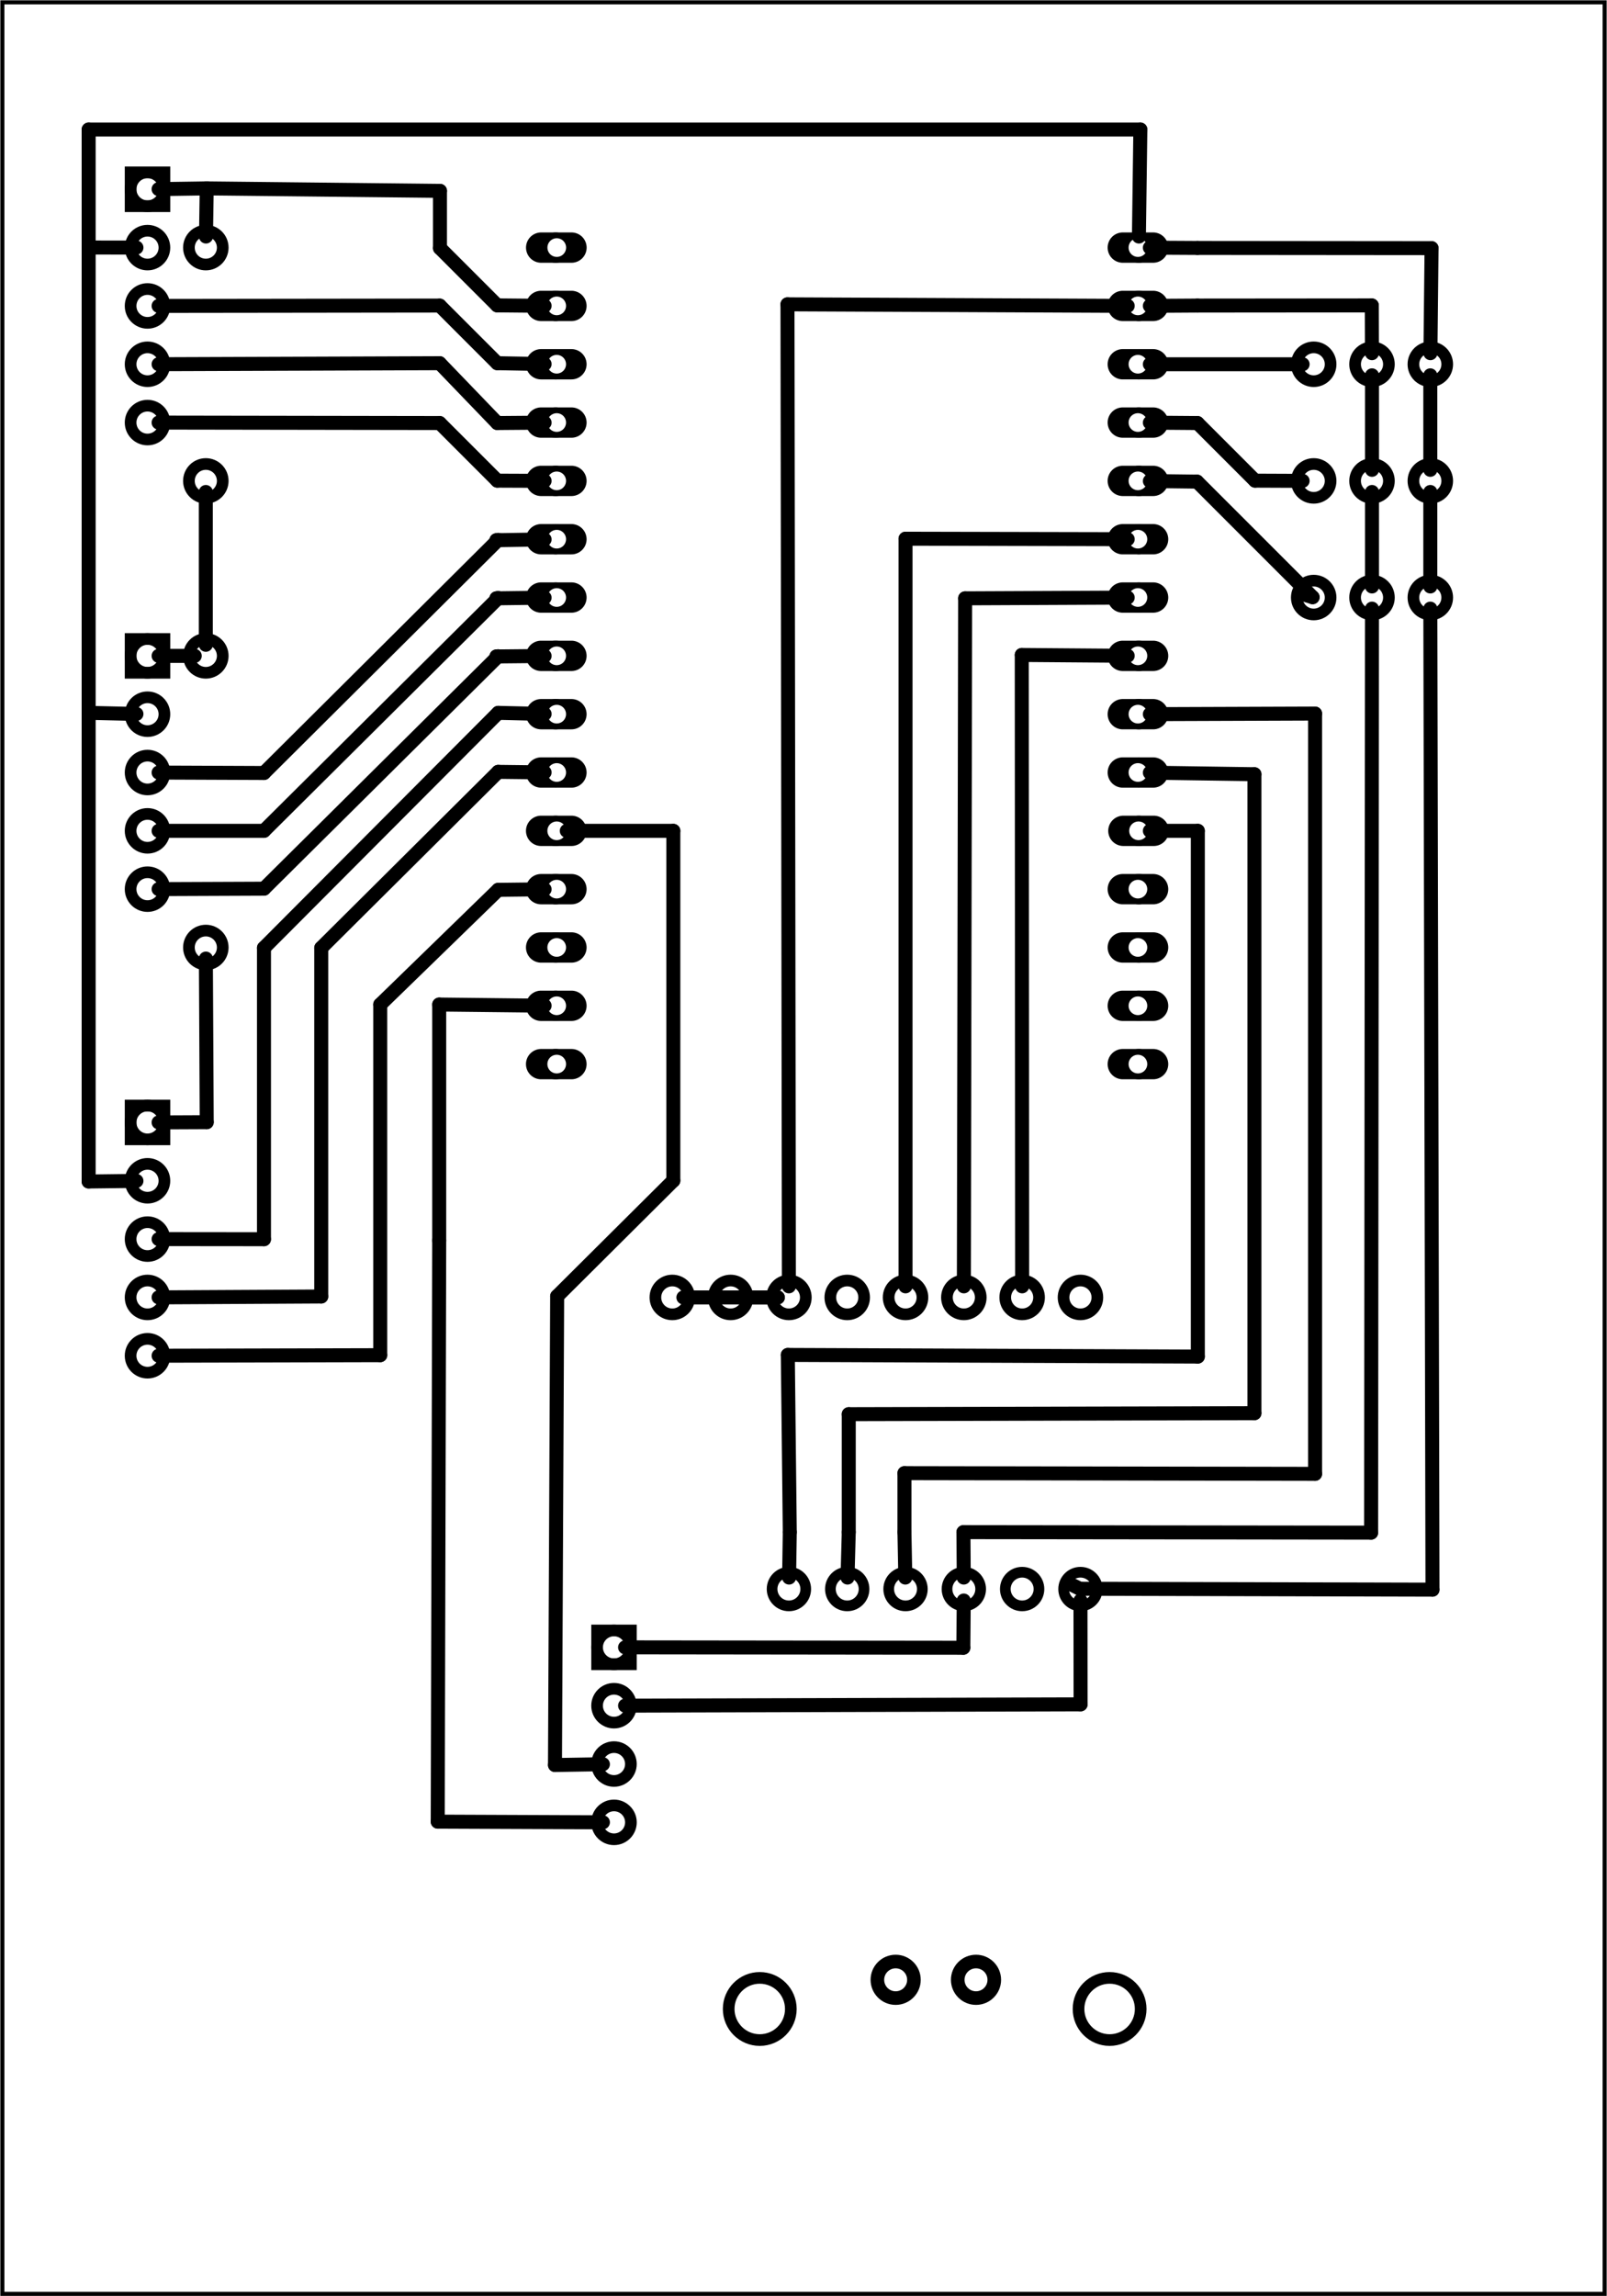 <?xml version='1.0' encoding='UTF-8' standalone='no'?>
<!-- Created with Fritzing (https://fritzing.org/) -->
<svg xmlns="http://www.w3.org/2000/svg" x="0in" xmlns:svg="http://www.w3.org/2000/svg" baseProfile="tiny" version="1.2" y="0in" width="2.756in"  height="3.937in" viewBox="0 0 198.425 283.465">
 <g partID="57830">
  <g transform="translate(198.425,283.465)">
   <g transform="matrix(-1,0,0,-1,0,0)">
    <g  id="board">
     <rect stroke="black" x="0.288" stroke-width="0.5" width="197.849" y="0.288"  id="boardoutline" fill="none" fill-opacity="0.5" height="282.889"/>
    </g>
   </g>
  </g>
 </g>
 <g partID="855306222">
  <g transform="translate(181.652,68.728)">
   <g transform="matrix(0,1,-1,0,0,0)">
    <g  id="copper1">
     <g  id="copper0">
      <circle stroke="black" stroke-width="1.44" cx="5.04" cy="5.04" r="2.088"  id="connector0pin" fill="none"/>
      <circle stroke="black" stroke-width="1.44" cx="5.04" cy="12.24" r="2.088"  id="connector1pin" fill="none"/>
      <circle stroke="black" stroke-width="1.44" cx="5.04" cy="19.44" r="2.088"  id="connector2pin" fill="none"/>
     </g>
    </g>
   </g>
  </g>
 </g>
 <g partID="855175442">
  <g transform="translate(46.728,61.579)">
   <g transform="matrix(0,1,-1,0,0,0)">
    <g gorn="0.4"  id="copper1">
     <g gorn="0.4.0"  id="copper0">
      <circle stroke="black" stroke-width="1.44" gorn="0.4.0.0" cy="28.517" cx="48.189" r="2.088"  id="connector4pin" fill="none"/>
      <circle stroke="black" stroke-width="1.44" gorn="0.4.0.1" cy="28.517" cx="40.989" r="2.088"  id="connector3pin" fill="none"/>
      <circle stroke="black" stroke-width="1.44" gorn="0.4.0.2" cy="28.517" cx="33.789" r="2.088"  id="connector2pad" fill="none"/>
      <circle stroke="black" stroke-width="1.44" gorn="0.4.0.3" cy="28.517" cx="26.589" r="2.088"  id="connector1pad" fill="none"/>
      <rect x="17.301" stroke="black" stroke-width="1.44" gorn="0.4.0.4" width="4.176" y="26.428"  id="groundconn" fill="none" height="4.176"/>
      <circle stroke="black" stroke-width="1.44" gorn="0.4.0.5" cy="28.517" cx="19.389" r="2.088"  id="connector0pad" fill="none"/>
     </g>
    </g>
   </g>
  </g>
 </g>
 <g partID="855170622">
  <g transform="translate(46.728,3.979)">
   <g transform="matrix(0,1,-1,0,0,0)">
    <g gorn="0.4"  id="copper1">
     <g gorn="0.4.0"  id="copper0">
      <circle stroke="black" stroke-width="1.44" gorn="0.4.0.0" cy="28.517" cx="48.189" r="2.088"  id="connector4pin" fill="none"/>
      <circle stroke="black" stroke-width="1.44" gorn="0.4.0.1" cy="28.517" cx="40.989" r="2.088"  id="connector3pin" fill="none"/>
      <circle stroke="black" stroke-width="1.44" gorn="0.4.0.2" cy="28.517" cx="33.789" r="2.088"  id="connector2pad" fill="none"/>
      <circle stroke="black" stroke-width="1.44" gorn="0.4.0.3" cy="28.517" cx="26.589" r="2.088"  id="connector1pad" fill="none"/>
      <rect x="17.301" stroke="black" stroke-width="1.44" gorn="0.4.0.4" width="4.176" y="26.428"  id="groundconn" fill="none" height="4.176"/>
      <circle stroke="black" stroke-width="1.44" gorn="0.4.0.5" cy="28.517" cx="19.389" r="2.088"  id="connector0pad" fill="none"/>
     </g>
    </g>
   </g>
  </g>
 </g>
 <g partID="855204282">
  <g transform="translate(144.955,147.196)">
   <g transform="matrix(-1,0,0,-1,0,0)">
    <g  id="copper1">
     <g  id="copper0">
      <circle stroke="black" stroke-width="0.504" gorn="0.4.0.0" cy="116.628" cx="76.343" r="1.62"  id="connector0pin" fill="none"/>
      <path stroke="none" stroke-width="0.72" gorn="0.4.0.1" d="m80.005,116.629a1.871,1.871,0,0,1,-1.871,1.871l-3.742,0a1.871,1.871,0,0,1,-1.871,-1.871l0,0a1.871,1.871,0,0,1,1.871,-1.871l3.742,0a1.871,1.871,0,0,1,1.871,1.871zm-3.796,-1.148a1.151,1.151,0,1,0,0,2.303,1.151,1.151,0,1,0,0,-2.303z"  id="path423" fill="black"/>
      <circle stroke="black" stroke-width="0.504" gorn="0.4.0.2" cy="109.428" cx="76.343" r="1.62"  id="connector1pin" fill="none"/>
      <path stroke="none" stroke-width="0.72" gorn="0.4.0.3" d="m80.011,109.429a1.871,1.871,0,0,1,-1.871,1.871l-3.742,0a1.871,1.871,0,0,1,-1.871,-1.871l0,0a1.871,1.871,0,0,1,1.871,-1.871l3.742,0a1.871,1.871,0,0,1,1.871,1.871zm-3.796,-1.147a1.151,1.151,0,1,0,0,2.303,1.151,1.151,0,1,0,0,-2.303z"  id="path467" fill="black"/>
      <circle stroke="black" stroke-width="0.504" gorn="0.4.0.4" cy="102.228" cx="76.343" r="1.62"  id="connector2pin" fill="none"/>
      <path stroke="none" stroke-width="0.72" gorn="0.4.0.5" d="m80.015,102.229a1.872,1.871,0,0,1,-1.872,1.871l-3.744,0a1.872,1.871,0,0,1,-1.872,-1.871l0,0a1.872,1.871,0,0,1,1.872,-1.871l3.744,0a1.872,1.871,0,0,1,1.872,1.871zm-3.798,-1.148a1.152,1.151,0,1,0,0,2.303,1.152,1.151,0,1,0,0,-2.303z"  id="path13574-4" fill="black"/>
      <circle stroke="black" stroke-width="0.504" gorn="0.4.0.6" cy="95.028" cx="76.343" r="1.62"  id="connector3pin" fill="none"/>
      <path stroke="none" stroke-width="0.72" gorn="0.4.0.7" d="m80.011,95.029a1.871,1.871,0,0,1,-1.871,1.871l-3.742,0a1.871,1.871,0,0,1,-1.871,-1.871l0,0a1.871,1.871,0,0,1,1.871,-1.871l3.742,0a1.871,1.871,0,0,1,1.871,1.871zm-3.796,-1.147a1.151,1.151,0,1,0,0,2.303,1.151,1.151,0,1,0,0,-2.303z"  id="path461" fill="black"/>
      <circle stroke="black" stroke-width="0.504" gorn="0.4.0.8" cy="87.828" cx="76.343" r="1.62"  id="connector4pin" fill="none"/>
      <path stroke="none" stroke-width="0.72" gorn="0.4.0.9" d="m80.015,87.829a1.872,1.871,0,0,1,-1.872,1.871l-3.744,0a1.872,1.871,0,0,1,-1.872,-1.871l0,0a1.872,1.871,0,0,1,1.872,-1.871l3.744,0a1.872,1.871,0,0,1,1.872,1.871zm-3.798,-1.147a1.152,1.151,0,1,0,0,2.303,1.152,1.151,0,1,0,0,-2.303z"  id="path459" fill="black"/>
      <circle stroke="black" stroke-width="0.504" gorn="0.4.0.10" cy="80.628" cx="76.343" r="1.62"  id="connector5pin" fill="none"/>
      <path stroke="none" stroke-width="0.72" gorn="0.4.0.11" d="m80.011,80.629a1.871,1.871,0,0,1,-1.871,1.871l-3.742,0a1.871,1.871,0,0,1,-1.871,-1.871l0,0a1.871,1.871,0,0,1,1.871,-1.871l3.742,0a1.871,1.871,0,0,1,1.871,1.871zm-3.796,-1.147a1.151,1.151,0,1,0,0,2.303,1.151,1.151,0,1,0,0,-2.303z"  id="path479" fill="black"/>
      <circle stroke="black" stroke-width="0.504" gorn="0.4.0.12" cy="73.428" cx="76.343" r="1.62"  id="connector6pin" fill="none"/>
      <path stroke="none" stroke-width="0.72" gorn="0.4.0.13" d="m80.011,73.429a1.871,1.871,0,0,1,-1.871,1.871l-3.742,0a1.871,1.871,0,0,1,-1.871,-1.871l0,0a1.871,1.871,0,0,1,1.871,-1.871l3.742,0a1.871,1.871,0,0,1,1.871,1.871zm-3.796,-1.147a1.151,1.151,0,1,0,0,2.303,1.151,1.151,0,1,0,0,-2.303z"  id="path481" fill="black"/>
      <circle stroke="black" stroke-width="0.504" gorn="0.4.0.14" cy="66.228" cx="76.343" r="1.62"  id="connector7pin" fill="none"/>
      <path stroke="none" stroke-width="0.72" gorn="0.4.0.15" d="m80.015,66.229a1.872,1.871,0,0,1,-1.872,1.871l-3.744,0a1.872,1.871,0,0,1,-1.872,-1.871l0,0a1.872,1.871,0,0,1,1.872,-1.871l3.744,0a1.872,1.871,0,0,1,1.872,1.871zm-3.798,-1.147a1.152,1.151,0,1,0,0,2.303,1.152,1.151,0,1,0,0,-2.303z"  id="path485" fill="black"/>
      <circle stroke="black" stroke-width="0.504" gorn="0.4.0.16" cy="59.028" cx="76.343" r="1.62"  id="connector8pin" fill="none"/>
      <path stroke="none" stroke-width="0.72" gorn="0.4.0.17" d="m80.011,59.029a1.871,1.871,0,0,1,-1.871,1.871l-3.742,0a1.871,1.871,0,0,1,-1.871,-1.871l0,0a1.871,1.871,0,0,1,1.871,-1.871l3.742,0a1.871,1.871,0,0,1,1.871,1.871zm-3.796,-1.148a1.151,1.151,0,1,0,0,2.303,1.151,1.151,0,1,0,0,-2.303z"  id="path483" fill="black"/>
      <circle stroke="black" stroke-width="0.504" gorn="0.4.0.18" cy="51.828" cx="76.343" r="1.62"  id="connector9pin" fill="none"/>
      <path stroke="none" stroke-width="0.72" gorn="0.4.0.19" d="m80.011,51.829a1.871,1.871,0,0,1,-1.871,1.871l-3.742,0a1.871,1.871,0,0,1,-1.871,-1.871l0,0a1.871,1.871,0,0,1,1.871,-1.871l3.742,0a1.871,1.871,0,0,1,1.871,1.871zm-3.796,-1.148a1.151,1.151,0,1,0,0,2.303,1.151,1.151,0,1,0,0,-2.303z"  id="path469" fill="black"/>
      <circle stroke="black" stroke-width="0.504" gorn="0.4.0.20" cy="44.628" cx="76.343" r="1.62"  id="connector10pin" fill="none"/>
      <path stroke="none" stroke-width="0.72" gorn="0.4.0.21" d="m80.011,44.629a1.871,1.871,0,0,1,-1.871,1.871l-3.742,0a1.871,1.871,0,0,1,-1.871,-1.871l0,0a1.871,1.871,0,0,1,1.871,-1.871l3.742,0a1.871,1.871,0,0,1,1.871,1.871zm-3.796,-1.148a1.151,1.151,0,1,0,0,2.303,1.151,1.151,0,1,0,0,-2.303z"  id="path457" fill="black"/>
      <circle stroke="black" stroke-width="0.504" gorn="0.4.0.22" cy="37.428" cx="76.343" r="1.62"  id="connector11pin" fill="none"/>
      <path stroke="none" stroke-width="0.72" gorn="0.4.0.23" d="m80.015,37.429a1.872,1.871,0,0,1,-1.872,1.871l-3.744,0a1.872,1.871,0,0,1,-1.872,-1.871l0,0a1.872,1.871,0,0,1,1.872,-1.871l3.744,0a1.872,1.871,0,0,1,1.872,1.871zm-3.798,-1.147a1.152,1.151,0,1,0,0,2.302,1.152,1.151,0,1,0,0,-2.302z"  id="path477" fill="black"/>
      <circle stroke="black" stroke-width="0.504" gorn="0.4.0.24" cy="30.228" cx="76.343" r="1.62"  id="connector12pin" fill="none"/>
      <path stroke="none" stroke-width="0.72" gorn="0.4.0.25" d="m80.011,30.229a1.871,1.871,0,0,1,-1.871,1.871l-3.742,0a1.871,1.871,0,0,1,-1.871,-1.871l0,0a1.871,1.871,0,0,1,1.871,-1.871l3.742,0a1.871,1.871,0,0,1,1.871,1.871zm-3.796,-1.147a1.151,1.151,0,1,0,0,2.303,1.151,1.151,0,1,0,0,-2.303z"  id="path475" fill="black"/>
      <circle stroke="black" stroke-width="0.504" gorn="0.4.0.26" cy="23.028" cx="76.343" r="1.62"  id="connector13pin" fill="none"/>
      <path stroke="none" stroke-width="0.72" gorn="0.4.0.27" d="m80.015,23.029a1.872,1.871,0,0,1,-1.872,1.871l-3.744,0a1.872,1.871,0,0,1,-1.872,-1.871l0,0a1.872,1.871,0,0,1,1.872,-1.871l3.744,0a1.872,1.871,0,0,1,1.872,1.871zm-3.798,-1.147a1.152,1.151,0,1,0,0,2.303,1.152,1.151,0,1,0,0,-2.303z"  id="path473" fill="black"/>
      <circle stroke="black" stroke-width="0.504" gorn="0.4.0.28" cy="15.828" cx="76.343" r="1.62"  id="connector14pin" fill="none"/>
      <path stroke="none" stroke-width="0.72" gorn="0.4.0.29" d="m80.011,15.829a1.871,1.871,0,0,1,-1.871,1.871l-3.742,0a1.871,1.871,0,0,1,-1.871,-1.871l0,0a1.871,1.871,0,0,1,1.871,-1.871l3.742,0a1.871,1.871,0,0,1,1.871,1.871zm-3.796,-1.147a1.151,1.151,0,1,0,0,2.303,1.151,1.151,0,1,0,0,-2.303z"  id="path471" fill="black"/>
      <circle stroke="black" stroke-width="0.504" gorn="0.4.0.30" cy="15.828" cx="4.342" r="1.62"  id="connector15pin" fill="none"/>
      <path stroke="none" stroke-width="0.72" gorn="0.4.0.31" d="M8.187,15.829A1.871,1.871,0,0,1,6.316,17.7L2.574,17.7A1.871,1.871,0,0,1,0.703,15.829l0,0A1.871,1.871,0,0,1,2.574,13.958l3.742,0a1.871,1.871,0,0,1,1.871,1.871zM4.447,14.682a1.151,1.151,0,1,0,0,2.303,1.151,1.151,0,1,0,0,-2.303z"  id="path425" fill="black"/>
      <circle stroke="black" stroke-width="0.504" gorn="0.4.0.32" cy="23.028" cx="4.342" r="1.62"  id="connector16pin" fill="none"/>
      <path stroke="none" stroke-width="0.72" gorn="0.4.0.33" d="M8.187,23.029A1.871,1.871,0,0,1,6.316,24.9L2.574,24.9A1.871,1.871,0,0,1,0.703,23.029l0,0A1.871,1.871,0,0,1,2.574,21.158l3.742,0a1.871,1.871,0,0,1,1.871,1.871zM4.447,21.882a1.151,1.151,0,1,0,0,2.303,1.151,1.151,0,1,0,0,-2.303z"  id="path431" fill="black"/>
      <circle stroke="black" stroke-width="0.504" gorn="0.4.0.34" cy="30.228" cx="4.342" r="1.62"  id="connector17pin" fill="none"/>
      <path stroke="none" stroke-width="0.72" gorn="0.4.0.35" d="M8.187,30.229A1.871,1.871,0,0,1,6.316,32.1L2.574,32.1A1.871,1.871,0,0,1,0.703,30.229l0,0A1.871,1.871,0,0,1,2.574,28.358l3.742,0a1.871,1.871,0,0,1,1.871,1.871zM4.447,29.082a1.151,1.151,0,1,0,0,2.303,1.151,1.151,0,1,0,0,-2.303z"  id="path433" fill="black"/>
      <circle stroke="black" stroke-width="0.504" gorn="0.4.0.36" cy="37.428" cx="4.342" r="1.62"  id="connector18pin" fill="none"/>
      <path stroke="none" stroke-width="0.72" gorn="0.4.0.37" d="M8.187,37.429A1.871,1.871,0,0,1,6.316,39.3L2.574,39.3A1.871,1.871,0,0,1,0.703,37.429l0,0A1.871,1.871,0,0,1,2.574,35.558l3.742,0a1.871,1.871,0,0,1,1.871,1.871zM4.447,36.282a1.151,1.151,0,1,0,0,2.302,1.151,1.151,0,1,0,0,-2.302z"  id="path435" fill="black"/>
      <circle stroke="black" stroke-width="0.504" gorn="0.4.0.38" cy="44.628" cx="4.342" r="1.62"  id="connector19pin" fill="none"/>
      <path stroke="none" stroke-width="0.72" gorn="0.4.0.39" d="M8.113,44.629A1.871,1.871,0,0,1,6.242,46.5L2.5,46.5A1.871,1.871,0,0,1,0.629,44.629l0,0A1.871,1.871,0,0,1,2.5,42.758l3.742,0a1.871,1.871,0,0,1,1.871,1.871zM4.374,43.481a1.151,1.151,0,1,0,0,2.303,1.151,1.151,0,1,0,0,-2.303z"  id="path437" fill="black"/>
      <circle stroke="black" stroke-width="0.504" gorn="0.4.0.40" cy="51.828" cx="4.342" r="1.62"  id="connector20pin" fill="none"/>
      <path stroke="none" stroke-width="0.72" gorn="0.4.0.41" d="M8.187,51.829A1.871,1.871,0,0,1,6.316,53.7L2.574,53.7A1.871,1.871,0,0,1,0.703,51.829l0,0A1.871,1.871,0,0,1,2.574,49.958l3.742,0a1.871,1.871,0,0,1,1.871,1.871zM4.447,50.681a1.151,1.151,0,1,0,0,2.303,1.151,1.151,0,1,0,0,-2.303z"  id="path439" fill="black"/>
      <circle stroke="black" stroke-width="0.504" gorn="0.4.0.42" cy="59.028" cx="4.342" r="1.62"  id="connector21pin" fill="none"/>
      <path stroke="none" stroke-width="0.72" gorn="0.4.0.43" d="M8.187,59.029A1.871,1.871,0,0,1,6.316,60.9L2.574,60.9A1.871,1.871,0,0,1,0.703,59.029l0,0A1.871,1.871,0,0,1,2.574,57.158l3.742,0a1.871,1.871,0,0,1,1.871,1.871zM4.447,57.882a1.151,1.151,0,1,0,0,2.303,1.151,1.151,0,1,0,0,-2.303z"  id="path441" fill="black"/>
      <circle stroke="black" stroke-width="0.504" gorn="0.4.0.44" cy="66.228" cx="4.342" r="1.62"  id="connector22pin" fill="none"/>
      <path stroke="none" stroke-width="0.72" gorn="0.4.0.45" d="m8.187,66.229a1.871,1.871,0,0,1,-1.871,1.871L2.574,68.1A1.871,1.871,0,0,1,0.703,66.229l0,0A1.871,1.871,0,0,1,2.574,64.358l3.742,0a1.871,1.871,0,0,1,1.871,1.871zM4.447,65.082a1.151,1.151,0,1,0,0,2.303,1.151,1.151,0,1,0,0,-2.303z"  id="path443" fill="black"/>
      <circle stroke="black" stroke-width="0.504" gorn="0.4.0.46" cy="73.428" cx="4.342" r="1.62"  id="connector23pin" fill="none"/>
      <path stroke="none" stroke-width="0.72" gorn="0.4.0.47" d="m8.187,73.429a1.871,1.871,0,0,1,-1.871,1.871L2.574,75.3A1.871,1.871,0,0,1,0.703,73.429l0,0A1.871,1.871,0,0,1,2.574,71.558l3.742,0a1.871,1.871,0,0,1,1.871,1.871zm-3.74,-1.147a1.151,1.151,0,1,0,0,2.303,1.151,1.151,0,1,0,0,-2.303z"  id="path445" fill="black"/>
      <circle stroke="black" stroke-width="0.504" gorn="0.4.0.48" cy="80.628" cx="4.342" r="1.62"  id="connector24pin" fill="none"/>
      <path stroke="none" stroke-width="0.72" gorn="0.4.0.49" d="m8.187,80.629a1.871,1.871,0,0,1,-1.871,1.871L2.574,82.501A1.871,1.871,0,0,1,0.703,80.629l0,0a1.871,1.871,0,0,1,1.871,-1.871l3.742,0a1.871,1.871,0,0,1,1.871,1.871zm-3.74,-1.147a1.151,1.151,0,1,0,0,2.303,1.151,1.151,0,1,0,0,-2.303z"  id="path447" fill="black"/>
      <circle stroke="black" stroke-width="0.504" gorn="0.4.0.50" cy="87.828" cx="4.342" r="1.62"  id="connector25pin" fill="none"/>
      <path stroke="none" stroke-width="0.72" gorn="0.4.0.51" d="m8.187,87.829a1.871,1.871,0,0,1,-1.871,1.871L2.574,89.7A1.871,1.871,0,0,1,0.703,87.829l0,0a1.871,1.871,0,0,1,1.871,-1.871l3.742,0a1.871,1.871,0,0,1,1.871,1.871zm-3.74,-1.147a1.151,1.151,0,1,0,0,2.303,1.151,1.151,0,1,0,0,-2.303z"  id="path449" fill="black"/>
      <circle stroke="black" stroke-width="0.504" gorn="0.4.0.52" cy="95.028" cx="4.342" r="1.62"  id="connector26pin" fill="none"/>
      <path stroke="none" stroke-width="0.72" gorn="0.4.0.53" d="m8.187,95.029a1.871,1.871,0,0,1,-1.871,1.871L2.574,96.9A1.871,1.871,0,0,1,0.703,95.029l0,0a1.871,1.871,0,0,1,1.871,-1.871l3.742,0a1.871,1.871,0,0,1,1.871,1.871zm-3.74,-1.147a1.151,1.151,0,1,0,0,2.303,1.151,1.151,0,1,0,0,-2.303z"  id="path451" fill="black"/>
      <circle stroke="black" stroke-width="0.504" gorn="0.4.0.54" cy="102.228" cx="4.342" r="1.62"  id="connector27pin" fill="none"/>
      <path stroke="none" stroke-width="0.72" gorn="0.4.0.55" d="m8.187,102.229a1.871,1.871,0,0,1,-1.871,1.871L2.574,104.1A1.871,1.871,0,0,1,0.703,102.229l0,0a1.871,1.871,0,0,1,1.871,-1.871l3.742,0a1.871,1.871,0,0,1,1.871,1.871zm-3.74,-1.148a1.151,1.151,0,1,0,0,2.303,1.151,1.151,0,1,0,0,-2.303z"  id="path455" fill="black"/>
      <circle stroke="black" stroke-width="0.504" gorn="0.4.0.56" cy="109.428" cx="4.342" r="1.62"  id="connector28pin" fill="none"/>
      <path stroke="none" stroke-width="0.72" gorn="0.4.0.57" d="m8.187,109.429a1.871,1.871,0,0,1,-1.871,1.871L2.574,111.3A1.871,1.871,0,0,1,0.703,109.429l0,0a1.871,1.871,0,0,1,1.871,-1.871l3.742,0a1.871,1.871,0,0,1,1.871,1.871zm-3.74,-1.147a1.151,1.151,0,1,0,0,2.303,1.151,1.151,0,1,0,0,-2.303z"  id="path453" fill="black"/>
      <circle stroke="black" stroke-width="0.504" gorn="0.4.0.58" cy="116.628" cx="4.342" r="1.62"  id="connector29pin" fill="none"/>
      <path stroke="none" stroke-width="0.72" gorn="0.4.0.59" d="m8.187,116.629a1.871,1.871,0,0,1,-1.871,1.871L2.574,118.5A1.871,1.871,0,0,1,0.703,116.629l0,0a1.871,1.871,0,0,1,1.871,-1.871l3.742,0a1.871,1.871,0,0,1,1.871,1.871zm-3.74,-1.148a1.151,1.151,0,1,0,0,2.303,1.151,1.151,0,1,0,0,-2.303z"  id="path463" fill="black"/>
     </g>
    </g>
   </g>
  </g>
 </g>
 <g partID="855175422">
  <g transform="translate(46.728,119.179)">
   <g transform="matrix(0,1,-1,0,0,0)">
    <g gorn="0.4"  id="copper1">
     <g gorn="0.4.0"  id="copper0">
      <circle stroke="black" stroke-width="1.44" gorn="0.4.0.0" cy="28.517" cx="48.189" r="2.088"  id="connector4pin" fill="none"/>
      <circle stroke="black" stroke-width="1.44" gorn="0.4.0.1" cy="28.517" cx="40.989" r="2.088"  id="connector3pin" fill="none"/>
      <circle stroke="black" stroke-width="1.44" gorn="0.4.0.2" cy="28.517" cx="33.789" r="2.088"  id="connector2pad" fill="none"/>
      <circle stroke="black" stroke-width="1.44" gorn="0.4.0.3" cy="28.517" cx="26.589" r="2.088"  id="connector1pad" fill="none"/>
      <rect x="17.301" stroke="black" stroke-width="1.44" gorn="0.4.0.4" width="4.176" y="26.428"  id="groundconn" fill="none" height="4.176"/>
      <circle stroke="black" stroke-width="1.44" gorn="0.4.0.5" cy="28.517" cx="19.389" r="2.088"  id="connector0pad" fill="none"/>
     </g>
    </g>
   </g>
  </g>
 </g>
 <g partID="855167242">
  <g transform="translate(181.652,54.328)">
   <g transform="matrix(0,1,-1,0,0,0)">
    <g  id="copper1">
     <g  id="copper0">
      <circle stroke="black" stroke-width="1.44" cx="5.04" cy="5.04" r="2.088"  id="connector0pin" fill="none"/>
      <circle stroke="black" stroke-width="1.44" cx="5.04" cy="12.24" r="2.088"  id="connector1pin" fill="none"/>
      <circle stroke="black" stroke-width="1.44" cx="5.04" cy="19.44" r="2.088"  id="connector2pin" fill="none"/>
     </g>
    </g>
   </g>
  </g>
 </g>
 <g partID="855119270">
  <g transform="translate(82.202,175.222)">
   <g transform="matrix(0,1,-1,0,0,0)">
    <g gorn="0.2"  id="copper1">
     <g gorn="0.2.0"  id="copper0_1_">
      <rect stroke="black" x="26.056" stroke-width="1.44" gorn="0.2.0.0" width="4.175" y="4.303"  id="square" fill="none" height="4.172"/>
      <circle stroke="black" stroke-width="1.44" gorn="0.2.0.1" cy="6.389" cx="49.748" r="2.089"  id="connector8pin" fill="none"/>
      <circle stroke="black" stroke-width="1.44" gorn="0.2.0.2" cy="6.39" cx="42.548" r="2.088"  id="connector7pin" fill="none"/>
      <circle stroke="black" stroke-width="1.44" gorn="0.2.0.3" cy="6.39" cx="35.346" r="2.088"  id="connector5pin" fill="none"/>
      <circle stroke="black" stroke-width="1.44" gorn="0.2.0.4" cy="6.39" cx="28.143" r="2.088"  id="connector4pin" fill="none"/>
     </g>
    </g>
   </g>
  </g>
 </g>
 <g partID="855316332">
  <g transform="translate(144.197,255.244)">
   <g transform="matrix(-1,0,0,-1,0,0)">
    <g gorn="0.3"  id="copper1">
     <g gorn="0.3.0"  id="copper0">
      <circle stroke="black" stroke-width="1.319" gorn="0.3.0.0" cy="59.076" cx="39.586" r="2.077"  id="connector38pad" fill="none" connectorname="CS"/>
      <circle stroke="black" stroke-width="1.44" gorn="0.3.0.1" cy="7.236" cx="50.386" r="3.838"  id="connector46pad" fill="none" connectorname="P$1"/>
      <circle stroke="black" stroke-width="1.319" gorn="0.3.0.2" cy="59.076" cx="10.786" r="2.077"  id="connector34pad" fill="none" connectorname="VIN"/>
      <circle stroke="black" stroke-width="1.679" gorn="0.3.0.3" cy="10.836" cx="23.683" r="2.257"  id="connector32pad" fill="none" connectorname="THERMO-"/>
      <circle stroke="black" stroke-width="1.319" gorn="0.3.0.4" cy="59.076" cx="25.186" r="2.077"  id="connector36pad" fill="none" connectorname="GND"/>
      <circle stroke="black" stroke-width="1.679" gorn="0.3.0.5" cy="10.836" cx="33.605" r="2.257"  id="connector33pad" fill="none" connectorname="THERMO+"/>
      <circle stroke="black" stroke-width="1.319" gorn="0.3.0.6" cy="59.076" cx="17.986" r="2.077"  id="connector35pad" fill="none" connectorname="+3V3"/>
      <circle stroke="black" stroke-width="1.319" gorn="0.3.0.7" cy="59.076" cx="32.386" r="2.077"  id="connector37pad" fill="none" connectorname="DO"/>
      <circle stroke="black" stroke-width="1.319" gorn="0.3.0.8" cy="59.076" cx="46.786" r="2.077"  id="connector39pad" fill="none" connectorname="CLK"/>
      <circle stroke="black" stroke-width="1.44" gorn="0.3.0.9" cy="7.236" cx="7.186" r="3.838"  id="connector47pad" fill="none" connectorname="P$1"/>
     </g>
    </g>
   </g>
  </g>
 </g>
 <g partID="855167202">
  <g transform="translate(181.652,39.928)">
   <g transform="matrix(0,1,-1,0,0,0)">
    <g  id="copper1">
     <g  id="copper0">
      <circle stroke="black" stroke-width="1.44" cx="5.04" cy="5.04" r="2.088"  id="connector0pin" fill="none"/>
      <circle stroke="black" stroke-width="1.44" cx="5.04" cy="12.24" r="2.088"  id="connector1pin" fill="none"/>
      <circle stroke="black" stroke-width="1.44" cx="5.04" cy="19.44" r="2.088"  id="connector2pin" fill="none"/>
     </g>
    </g>
   </g>
  </g>
 </g>
 <g partID="855141412">
  <g transform="translate(77.972,165.208)">
   <g transform="matrix(0,-1,1,0,0,0)">
    <g  id="copper1">
     <g  id="copper0">
      <circle stroke="black" stroke-width="1.44" cx="5.04" cy="5.04" r="2.088"  id="connector0pin" fill="none"/>
      <circle stroke="black" stroke-width="1.44" cx="5.04" cy="12.24" r="2.088"  id="connector1pin" fill="none"/>
      <circle stroke="black" stroke-width="1.44" cx="5.04" cy="19.44" r="2.088"  id="connector2pin" fill="none"/>
      <circle stroke="black" stroke-width="1.44" cx="5.04" cy="26.64" r="2.088"  id="connector3pin" fill="none"/>
      <circle stroke="black" stroke-width="1.44" cx="5.04" cy="33.84" r="2.088"  id="connector4pin" fill="none"/>
      <circle stroke="black" stroke-width="1.44" cx="5.04" cy="41.04" r="2.088"  id="connector5pin" fill="none"/>
      <circle stroke="black" stroke-width="1.44" cx="5.04" cy="48.24" r="2.088"  id="connector6pin" fill="none"/>
      <circle stroke="black" stroke-width="1.44" cx="5.04" cy="55.44" r="2.088"  id="connector7pin" fill="none"/>
     </g>
    </g>
   </g>
  </g>
 </g>
 <g partID="855330972">
  <g transform="translate(30.452,25.528)">
   <g transform="matrix(0,1,-1,0,0,0)">
    <g  id="copper1">
     <g  id="copper0">
      <circle stroke="black" stroke-width="1.44" cx="5.04" cy="5.04" r="2.088"  id="connector0pin" fill="none"/>
     </g>
    </g>
   </g>
  </g>
 </g>
 <g partID="855331862">
  <g transform="translate(30.452,54.328)">
   <g transform="matrix(0,1,-1,0,0,0)">
    <g  id="copper1">
     <g  id="copper0">
      <circle stroke="black" stroke-width="1.44" cx="5.04" cy="5.04" r="2.088"  id="connector0pin" fill="none"/>
     </g>
    </g>
   </g>
  </g>
 </g>
 <g partID="855332742">
  <g transform="translate(30.452,111.928)">
   <g transform="matrix(0,1,-1,0,0,0)">
    <g  id="copper1">
     <g  id="copper0">
      <circle stroke="black" stroke-width="1.44" cx="5.04" cy="5.04" r="2.088"  id="connector0pin" fill="none"/>
     </g>
    </g>
   </g>
  </g>
 </g>
 <g partID="855336482">
  <g transform="translate(30.452,75.928)">
   <g transform="matrix(0,1,-1,0,0,0)">
    <g  id="copper1">
     <g  id="copper0">
      <circle stroke="black" stroke-width="1.44" cx="5.04" cy="5.04" r="2.088"  id="connector0pin" fill="none"/>
     </g>
    </g>
   </g>
  </g>
 </g>
 <g partID="855338560">
  <line stroke="black" x1="118.949" y2="197.585" stroke-width="1.728" stroke-linecap="round" y1="203.414" x2="118.999"/>
 </g>
 <g partID="855329290">
  <line stroke="black" x1="77.18" y2="203.414" stroke-width="1.728" stroke-linecap="round" y1="203.366" x2="118.949"/>
 </g>
 <g partID="855329000">
  <line stroke="black" x1="68.525" y2="160.016" stroke-width="1.728" stroke-linecap="round" y1="217.892" x2="68.795"/>
 </g>
 <g partID="855328950">
  <line stroke="black" x1="68.795" y2="145.743" stroke-width="1.728" stroke-linecap="round" y1="160.016" x2="83.14"/>
 </g>
 <g partID="855328900">
  <line stroke="black" x1="83.14" y2="102.568" stroke-width="1.728" stroke-linecap="round" y1="145.743" x2="83.14"/>
 </g>
 <g partID="855328810">
  <line stroke="black" x1="83.14" y2="102.568" stroke-width="1.728" stroke-linecap="round" y1="102.568" x2="69.98"/>
 </g>
 <g partID="855328760">
  <line stroke="black" x1="74.444" y2="217.892" stroke-width="1.728" stroke-linecap="round" y1="217.793" x2="68.525"/>
 </g>
 <g partID="855328710">
  <line stroke="black" x1="54.047" y2="224.964" stroke-width="1.728" stroke-linecap="round" y1="224.881" x2="74.444"/>
 </g>
 <g partID="855328660">
  <line stroke="black" x1="54.23" y2="224.881" stroke-width="1.728" stroke-linecap="round" y1="153.138" x2="54.047"/>
 </g>
 <g partID="855328610">
  <line stroke="black" x1="54.23" y2="153.138" stroke-width="1.728" stroke-linecap="round" y1="124.01" x2="54.23"/>
 </g>
 <g partID="855328560">
  <line stroke="black" x1="67.244" y2="124.01" stroke-width="1.728" stroke-linecap="round" y1="124.153" x2="54.23"/>
 </g>
 <g partID="855223680">
  <line stroke="black" x1="91.58" y2="160.168" stroke-width="1.728" stroke-linecap="round" y1="160.168" x2="96.044"/>
 </g>
 <g partID="855223270">
  <line stroke="black" x1="84.38" y2="160.168" stroke-width="1.728" stroke-linecap="round" y1="160.168" x2="96.044"/>
 </g>
 <g partID="855222640">
  <line stroke="black" x1="97.235" y2="37.761" stroke-width="1.728" stroke-linecap="round" y1="37.57" x2="139.245"/>
 </g>
 <g partID="855221010">
  <line stroke="black" x1="97.41" y2="37.57" stroke-width="1.728" stroke-linecap="round" y1="158.8" x2="97.235"/>
 </g>
 <g partID="855281290">
  <line stroke="black" x1="169.387" y2="37.723" stroke-width="1.728" stroke-linecap="round" y1="37.705" x2="147.86"/>
 </g>
 <g partID="855280820">
  <line stroke="black" x1="176.765" y2="30.609" stroke-width="1.728" stroke-linecap="round" y1="30.635" x2="147.859"/>
 </g>
 <g partID="855254550">
  <line stroke="black" x1="147.86" y2="37.759" stroke-width="1.728" stroke-linecap="round" y1="37.723" x2="141.981"/>
 </g>
 <g partID="855254260">
  <line stroke="black" x1="147.859" y2="30.576" stroke-width="1.728" stroke-linecap="round" y1="30.609" x2="141.981"/>
 </g>
 <g partID="855250070">
  <line stroke="black" x1="169.407" y2="37.705" stroke-width="1.728" stroke-linecap="round" y1="43.6" x2="169.387"/>
 </g>
 <g partID="855248410">
  <line stroke="black" x1="176.612" y2="46.336" stroke-width="1.728" stroke-linecap="round" y1="58" x2="176.612"/>
 </g>
 <g partID="855246230">
  <line stroke="black" x1="119.171" y2="73.774" stroke-width="1.728" stroke-linecap="round" y1="73.864" x2="139.245"/>
 </g>
 <g partID="855245180">
  <line stroke="black" x1="119.014" y2="73.864" stroke-width="1.728" stroke-linecap="round" y1="158.8" x2="119.171"/>
 </g>
 <g partID="855245130">
  <line stroke="black" x1="111.812" y2="66.564" stroke-width="1.728" stroke-linecap="round" y1="66.504" x2="139.245"/>
 </g>
 <g partID="855245080">
  <line stroke="black" x1="111.812" y2="66.504" stroke-width="1.728" stroke-linecap="round" y1="158.8" x2="111.811"/>
 </g>
 <g partID="855255520">
  <line stroke="black" x1="61.4" y2="44.943" stroke-width="1.728" stroke-linecap="round" y1="44.837" x2="67.244"/>
 </g>
 <g partID="855255470">
  <line stroke="black" x1="61.4" y2="52.178" stroke-width="1.728" stroke-linecap="round" y1="52.224" x2="67.244"/>
 </g>
 <g partID="855255420">
  <line stroke="black" x1="61.4" y2="59.362" stroke-width="1.728" stroke-linecap="round" y1="59.338" x2="67.244"/>
 </g>
 <g partID="855255350">
  <line stroke="black" x1="54.286" y2="59.338" stroke-width="1.728" stroke-linecap="round" y1="52.224" x2="61.4"/>
 </g>
 <g partID="855255300">
  <line stroke="black" x1="54.286" y2="52.224" stroke-width="1.728" stroke-linecap="round" y1="44.837" x2="61.4"/>
 </g>
 <g partID="855255250">
  <line stroke="black" x1="54.286" y2="44.837" stroke-width="1.728" stroke-linecap="round" y1="37.723" x2="61.4"/>
 </g>
 <g partID="855255200">
  <line stroke="black" x1="19.58" y2="52.224" stroke-width="1.728" stroke-linecap="round" y1="52.17" x2="54.286"/>
 </g>
 <g partID="855248100">
  <line stroke="black" x1="176.626" y2="30.635" stroke-width="1.728" stroke-linecap="round" y1="43.6" x2="176.765"/>
 </g>
 <g partID="855246370">
  <line stroke="black" x1="126.163" y2="80.957" stroke-width="1.728" stroke-linecap="round" y1="80.856" x2="139.245"/>
 </g>
 <g partID="855246320">
  <line stroke="black" x1="126.211" y2="80.856" stroke-width="1.728" stroke-linecap="round" y1="158.8" x2="126.163"/>
 </g>
 <g partID="855282090">
  <line stroke="black" x1="154.972" y2="52.224" stroke-width="1.728" stroke-linecap="round" y1="59.338" x2="147.859"/>
 </g>
 <g partID="855282040">
  <line stroke="black" x1="147.859" y2="52.178" stroke-width="1.728" stroke-linecap="round" y1="52.224" x2="141.981"/>
 </g>
 <g partID="855281540">
  <line stroke="black" x1="160.844" y2="59.338" stroke-width="1.728" stroke-linecap="round" y1="59.362" x2="154.972"/>
 </g>
 <g partID="855259340">
  <line stroke="black" x1="160.844" y2="44.968" stroke-width="1.728" stroke-linecap="round" y1="44.968" x2="141.981"/>
 </g>
 <g partID="855255150">
  <line stroke="black" x1="19.58" y2="44.837" stroke-width="1.728" stroke-linecap="round" y1="44.963" x2="54.286"/>
 </g>
 <g partID="855255100">
  <line stroke="black" x1="19.58" y2="37.723" stroke-width="1.728" stroke-linecap="round" y1="37.766" x2="54.286"/>
 </g>
 <g partID="855250440">
  <line stroke="black" x1="169.412" y2="46.336" stroke-width="1.728" stroke-linecap="round" y1="58" x2="169.412"/>
 </g>
 <g partID="855309540">
  <line stroke="black" x1="61.501" y2="73.863" stroke-width="1.728" stroke-linecap="round" y1="73.835" x2="61.295"/>
 </g>
 <g partID="855309490">
  <line stroke="black" x1="61.501" y2="66.687" stroke-width="1.728" stroke-linecap="round" y1="66.652" x2="61.295"/>
 </g>
 <g partID="855308390">
  <line stroke="black" x1="61.295" y2="66.59" stroke-width="1.728" stroke-linecap="round" y1="66.687" x2="67.244"/>
 </g>
 <g partID="855339140">
  <line stroke="black" x1="32.59" y2="66.652" stroke-width="1.728" stroke-linecap="round" y1="95.426" x2="61.501"/>
 </g>
 <g partID="855308240">
  <line stroke="black" x1="19.58" y2="95.426" stroke-width="1.728" stroke-linecap="round" y1="95.373" x2="32.59"/>
 </g>
 <g partID="855338930">
  <line stroke="black" x1="61.501" y2="81.039" stroke-width="1.728" stroke-linecap="round" y1="81.018" x2="61.295"/>
 </g>
 <g partID="855309280">
  <line stroke="black" x1="32.592" y2="117.016" stroke-width="1.728" stroke-linecap="round" y1="152.982" x2="32.592"/>
 </g>
 <g partID="855309210">
  <line stroke="black" x1="32.592" y2="88.003" stroke-width="1.728" stroke-linecap="round" y1="117.016" x2="61.513"/>
 </g>
 <g partID="855309070">
  <line stroke="black" x1="61.513" y2="88.136" stroke-width="1.728" stroke-linecap="round" y1="88.003" x2="67.245"/>
 </g>
 <g partID="855308490">
  <line stroke="black" x1="61.295" y2="80.981" stroke-width="1.728" stroke-linecap="round" y1="81.039" x2="67.244"/>
 </g>
 <g partID="855308440">
  <line stroke="black" x1="61.295" y2="73.785" stroke-width="1.728" stroke-linecap="round" y1="73.863" x2="67.244"/>
 </g>
 <g partID="855308340">
  <line stroke="black" x1="19.58" y2="109.709" stroke-width="1.728" stroke-linecap="round" y1="109.762" x2="32.59"/>
 </g>
 <g partID="855339040">
  <line stroke="black" x1="32.59" y2="81.018" stroke-width="1.728" stroke-linecap="round" y1="109.709" x2="61.501"/>
 </g>
 <g partID="855339090">
  <line stroke="black" x1="32.59" y2="73.835" stroke-width="1.728" stroke-linecap="round" y1="102.568" x2="61.501"/>
 </g>
 <g partID="855308290">
  <line stroke="black" x1="19.58" y2="102.568" stroke-width="1.728" stroke-linecap="round" y1="102.568" x2="32.59"/>
 </g>
 <g partID="855310770">
  <line stroke="black" x1="147.805" y2="59.384" stroke-width="1.728" stroke-linecap="round" y1="59.456" x2="141.981"/>
 </g>
 <g partID="855310700">
  <line stroke="black" x1="162.075" y2="59.456" stroke-width="1.728" stroke-linecap="round" y1="73.725" x2="147.805"/>
 </g>
 <g partID="855310630">
  <line stroke="black" x1="160.905" y2="73.725" stroke-width="1.728" stroke-linecap="round" y1="73.362" x2="162.075"/>
 </g>
 <g partID="855310400">
  <line stroke="black" x1="176.612" y2="60.736" stroke-width="1.728" stroke-linecap="round" y1="72.4" x2="176.612"/>
 </g>
 <g partID="855310110">
  <line stroke="black" x1="169.412" y2="60.736" stroke-width="1.728" stroke-linecap="round" y1="72.4" x2="169.412"/>
 </g>
 <g partID="855309420">
  <line stroke="black" x1="39.663" y2="95.285" stroke-width="1.728" stroke-linecap="round" y1="117.016" x2="61.513"/>
 </g>
 <g partID="855309350">
  <line stroke="black" x1="39.663" y2="117.016" stroke-width="1.728" stroke-linecap="round" y1="160.052" x2="39.663"/>
 </g>
 <g partID="855309140">
  <line stroke="black" x1="61.513" y2="95.352" stroke-width="1.728" stroke-linecap="round" y1="95.285" x2="67.244"/>
 </g>
 <g partID="855309000">
  <line stroke="black" x1="19.58" y2="160.052" stroke-width="1.728" stroke-linecap="round" y1="160.16" x2="39.663"/>
 </g>
 <g partID="855308930">
  <line stroke="black" x1="19.58" y2="152.982" stroke-width="1.728" stroke-linecap="round" y1="152.969" x2="32.592"/>
 </g>
 <g partID="855321400">
  <line stroke="black" x1="111.678" y2="181.947" stroke-width="1.728" stroke-linecap="round" y1="181.862" x2="162.382"/>
 </g>
 <g partID="855321330">
  <line stroke="black" x1="162.382" y2="88.09" stroke-width="1.728" stroke-linecap="round" y1="181.947" x2="162.382"/>
 </g>
 <g partID="855321260">
  <line stroke="black" x1="162.382" y2="88.163" stroke-width="1.728" stroke-linecap="round" y1="88.09" x2="141.981"/>
 </g>
 <g partID="855329910">
  <line stroke="black" x1="111.678" y2="181.862" stroke-width="1.728" stroke-linecap="round" y1="189.144" x2="111.678"/>
 </g>
 <g partID="855321190">
  <line stroke="black" x1="111.785" y2="189.144" stroke-width="1.728" stroke-linecap="round" y1="194.751" x2="111.678"/>
 </g>
 <g partID="855320660">
  <line stroke="black" x1="118.961" y2="189.204" stroke-width="1.728" stroke-linecap="round" y1="189.144" x2="169.301"/>
 </g>
 <g partID="855320370">
  <line stroke="black" x1="169.301" y2="75.136" stroke-width="1.728" stroke-linecap="round" y1="189.204" x2="169.41"/>
 </g>
 <g partID="855320080">
  <line stroke="black" x1="119.001" y2="189.144" stroke-width="1.728" stroke-linecap="round" y1="194.75" x2="118.961"/>
 </g>
 <g partID="855316820">
  <line stroke="black" x1="133.344" y2="196.243" stroke-width="1.728" stroke-linecap="round" y1="196.134" x2="176.881"/>
 </g>
 <g partID="855316590">
  <line stroke="black" x1="176.881" y2="75.136" stroke-width="1.728" stroke-linecap="round" y1="196.243" x2="176.615"/>
 </g>
 <g partID="855316360">
  <line stroke="black" x1="132.141" y2="196.134" stroke-width="1.728" stroke-linecap="round" y1="195.54" x2="133.344"/>
 </g>
 <g partID="855322380">
  <line stroke="black" x1="133.427" y2="210.564" stroke-width="1.728" stroke-linecap="round" y1="210.403" x2="77.18"/>
 </g>
 <g partID="855322170">
  <line stroke="black" x1="133.413" y2="210.403" stroke-width="1.728" stroke-linecap="round" y1="197.585" x2="133.427"/>
 </g>
 <g partID="855322040">
  <line stroke="black" x1="97.276" y2="167.469" stroke-width="1.728" stroke-linecap="round" y1="167.267" x2="147.905"/>
 </g>
 <g partID="855321970">
  <line stroke="black" x1="147.905" y2="102.568" stroke-width="1.728" stroke-linecap="round" y1="167.469" x2="147.905"/>
 </g>
 <g partID="855321900">
  <line stroke="black" x1="147.905" y2="102.568" stroke-width="1.728" stroke-linecap="round" y1="102.568" x2="141.981"/>
 </g>
 <g partID="855329810">
  <line stroke="black" x1="97.519" y2="167.267" stroke-width="1.728" stroke-linecap="round" y1="189.144" x2="97.276"/>
 </g>
 <g partID="855321830">
  <line stroke="black" x1="97.433" y2="189.144" stroke-width="1.728" stroke-linecap="round" y1="194.75" x2="97.519"/>
 </g>
 <g partID="855321760">
  <line stroke="black" x1="104.801" y2="174.458" stroke-width="1.728" stroke-linecap="round" y1="174.58" x2="154.894"/>
 </g>
 <g partID="855321690">
  <line stroke="black" x1="154.894" y2="95.578" stroke-width="1.728" stroke-linecap="round" y1="174.458" x2="154.894"/>
 </g>
 <g partID="855321620">
  <line stroke="black" x1="154.894" y2="95.388" stroke-width="1.728" stroke-linecap="round" y1="95.578" x2="141.981"/>
 </g>
 <g partID="855329860">
  <line stroke="black" x1="104.801" y2="174.58" stroke-width="1.728" stroke-linecap="round" y1="189.144" x2="104.801"/>
 </g>
 <g partID="855321550">
  <line stroke="black" x1="104.65" y2="189.144" stroke-width="1.728" stroke-linecap="round" y1="194.751" x2="104.801"/>
 </g>
 <g partID="855309920">
  <line stroke="black" x1="46.948" y2="109.85" stroke-width="1.728" stroke-linecap="round" y1="124.01" x2="61.513"/>
 </g>
 <g partID="855309850">
  <line stroke="black" x1="46.948" y2="124.01" stroke-width="1.728" stroke-linecap="round" y1="167.298" x2="46.948"/>
 </g>
 <g partID="855309710">
  <line stroke="black" x1="61.513" y2="109.783" stroke-width="1.728" stroke-linecap="round" y1="109.85" x2="67.244"/>
 </g>
 <g partID="855309640">
  <line stroke="black" x1="19.58" y2="167.298" stroke-width="1.728" stroke-linecap="round" y1="167.364" x2="46.948"/>
 </g>
 <g partID="855328250">
  <line stroke="black" x1="25.522" y2="23.562" stroke-width="1.728" stroke-linecap="round" y1="23.257" x2="54.324"/>
 </g>
 <g partID="855267540">
  <line stroke="black" x1="54.324" y2="30.631" stroke-width="1.728" stroke-linecap="round" y1="23.562" x2="54.324"/>
 </g>
 <g partID="855267250">
  <line stroke="black" x1="19.579" y2="23.257" stroke-width="1.728" stroke-linecap="round" y1="23.347" x2="25.522"/>
 </g>
 <g partID="855268180">
  <line stroke="black" x1="54.324" y2="37.7" stroke-width="1.728" stroke-linecap="round" y1="30.631" x2="61.393"/>
 </g>
 <g partID="855267830">
  <line stroke="black" x1="61.393" y2="37.755" stroke-width="1.728" stroke-linecap="round" y1="37.7" x2="67.244"/>
 </g>
 <g partID="855331530">
  <line stroke="black" x1="25.522" y2="29.2" stroke-width="1.728" stroke-linecap="round" y1="23.257" x2="25.432"/>
 </g>
 <g partID="855332760">
  <line stroke="black" x1="19.58" y2="138.534" stroke-width="1.728" stroke-linecap="round" y1="138.561" x2="25.522"/>
 </g>
 <g partID="855333130">
  <line stroke="black" x1="25.522" y2="118.336" stroke-width="1.728" stroke-linecap="round" y1="138.534" x2="25.419"/>
 </g>
 <g partID="855337500">
  <line stroke="black" x1="25.412" y2="60.736" stroke-width="1.728" stroke-linecap="round" y1="79.6" x2="25.412"/>
 </g>
 <g partID="855337850">
  <line stroke="black" x1="24.044" y2="80.968" stroke-width="1.728" stroke-linecap="round" y1="80.968" x2="19.58"/>
 </g>
 <g partID="855340880">
  <line stroke="black" x1="10.942" y2="88.003" stroke-width="1.728" stroke-linecap="round" y1="145.856" x2="10.942"/>
 </g>
 <g partID="855341130">
  <line stroke="black" x1="10.942" y2="30.555" stroke-width="1.728" stroke-linecap="round" y1="88.003" x2="10.942"/>
 </g>
 <g partID="855341570">
  <line stroke="black" x1="10.942" y2="15.991" stroke-width="1.728" stroke-linecap="round" y1="30.555" x2="10.942"/>
 </g>
 <g partID="855340190">
  <line stroke="black" x1="16.844" y2="145.856" stroke-width="1.728" stroke-linecap="round" y1="145.784" x2="10.942"/>
 </g>
 <g partID="855340650">
  <line stroke="black" x1="10.942" y2="15.991" stroke-width="1.728" stroke-linecap="round" y1="15.991" x2="140.807"/>
 </g>
 <g partID="855340420">
  <line stroke="black" x1="140.807" y2="29.2" stroke-width="1.728" stroke-linecap="round" y1="15.991" x2="140.631"/>
 </g>
 <g partID="855341360">
  <line stroke="black" x1="10.942" y2="88.137" stroke-width="1.728" stroke-linecap="round" y1="88.003" x2="16.844"/>
 </g>
 <g partID="855341800">
  <line stroke="black" x1="10.942" y2="30.565" stroke-width="1.728" stroke-linecap="round" y1="30.555" x2="16.844"/>
 </g>
</svg>
